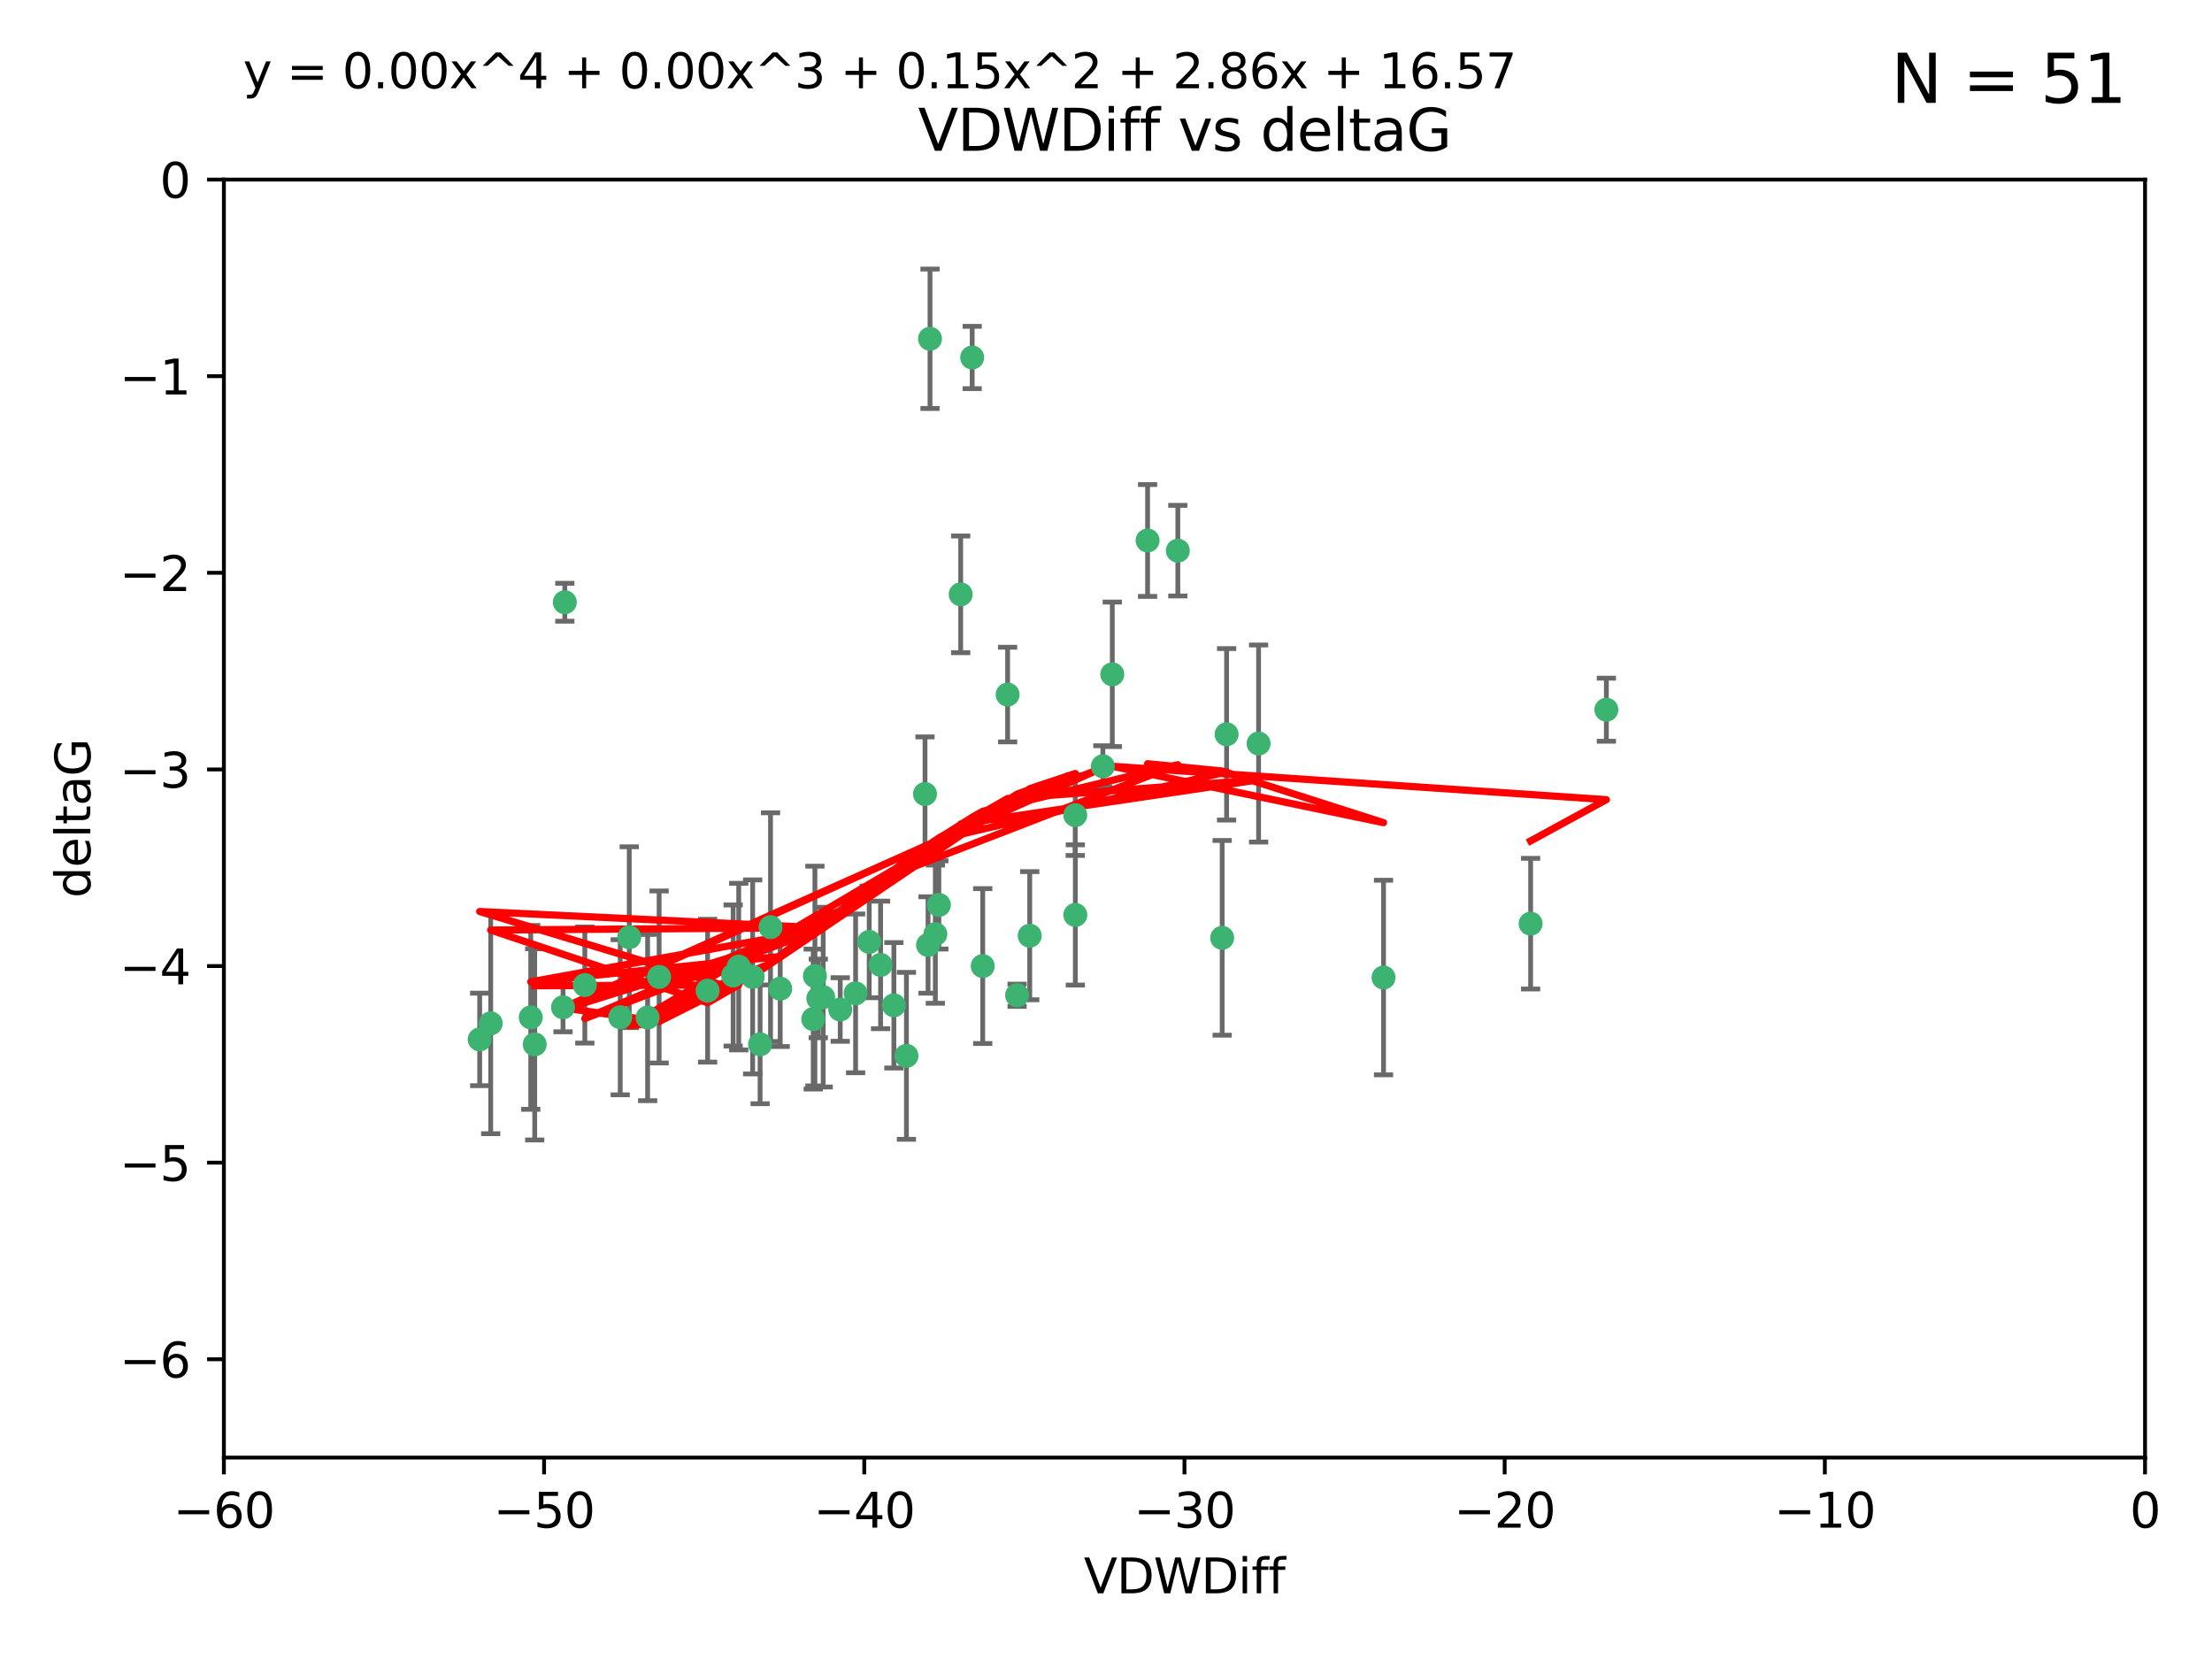 <?xml version="1.0" encoding="utf-8" standalone="no"?>
<!DOCTYPE svg PUBLIC "-//W3C//DTD SVG 1.1//EN"
  "http://www.w3.org/Graphics/SVG/1.1/DTD/svg11.dtd">
<svg xmlns:xlink="http://www.w3.org/1999/xlink" width="460.8pt" height="345.6pt" viewBox="0 0 460.8 345.6" xmlns="http://www.w3.org/2000/svg" version="1.1">
 <defs>
  <style type="text/css">*{stroke-linejoin: round; stroke-linecap: butt}</style>
 </defs>
 <g id="figure_1">
  <g id="patch_1">
   <path d="M 0 345.6 
L 460.8 345.6 
L 460.8 0 
L 0 0 
z
" style="fill: #ffffff"/>
  </g>
  <g id="axes_1">
   <g id="patch_2">
    <path d="M 46.64 303.64 
L 446.85 303.64 
L 446.85 37.411 
L 46.64 37.411 
z
" style="fill: #ffffff"/>
   </g>
   <g id="PathCollection_1">
    <defs>
     <path id="m7f0c2e2edb" d="M 0 1.118 
C 0.297 1.118 0.581 1 0.791 0.791 
C 1 0.581 1.118 0.297 1.118 0 
C 1.118 -0.297 1 -0.581 0.791 -0.791 
C 0.581 -1 0.297 -1.118 0 -1.118 
C -0.297 -1.118 -0.581 -1 -0.791 -0.791 
C -1 -0.581 -1.118 -0.297 -1.118 0 
C -1.118 0.297 -1 0.581 -0.791 0.791 
C -0.581 1 -0.297 1.118 0 1.118 
z
" style="stroke: #3cb371"/>
    </defs>
    <g clip-path="url(#pa381423df4)">
     <use xlink:href="#m7f0c2e2edb" x="111.391" y="217.561" style="fill: #3cb371; stroke: #3cb371"/>
     <use xlink:href="#m7f0c2e2edb" x="153.89" y="201.359" style="fill: #3cb371; stroke: #3cb371"/>
     <use xlink:href="#m7f0c2e2edb" x="147.41" y="206.379" style="fill: #3cb371; stroke: #3cb371"/>
     <use xlink:href="#m7f0c2e2edb" x="102.222" y="213.191" style="fill: #3cb371; stroke: #3cb371"/>
     <use xlink:href="#m7f0c2e2edb" x="170.466" y="207.996" style="fill: #3cb371; stroke: #3cb371"/>
     <use xlink:href="#m7f0c2e2edb" x="99.927" y="216.529" style="fill: #3cb371; stroke: #3cb371"/>
     <use xlink:href="#m7f0c2e2edb" x="152.724" y="203.217" style="fill: #3cb371; stroke: #3cb371"/>
     <use xlink:href="#m7f0c2e2edb" x="129.205" y="211.913" style="fill: #3cb371; stroke: #3cb371"/>
     <use xlink:href="#m7f0c2e2edb" x="160.515" y="193.146" style="fill: #3cb371; stroke: #3cb371"/>
     <use xlink:href="#m7f0c2e2edb" x="181.071" y="196.215" style="fill: #3cb371; stroke: #3cb371"/>
     <use xlink:href="#m7f0c2e2edb" x="169.761" y="203.334" style="fill: #3cb371; stroke: #3cb371"/>
     <use xlink:href="#m7f0c2e2edb" x="110.566" y="211.942" style="fill: #3cb371; stroke: #3cb371"/>
     <use xlink:href="#m7f0c2e2edb" x="162.533" y="205.958" style="fill: #3cb371; stroke: #3cb371"/>
     <use xlink:href="#m7f0c2e2edb" x="171.486" y="207.728" style="fill: #3cb371; stroke: #3cb371"/>
     <use xlink:href="#m7f0c2e2edb" x="186.209" y="209.42" style="fill: #3cb371; stroke: #3cb371"/>
     <use xlink:href="#m7f0c2e2edb" x="131.089" y="195.241" style="fill: #3cb371; stroke: #3cb371"/>
     <use xlink:href="#m7f0c2e2edb" x="134.911" y="211.974" style="fill: #3cb371; stroke: #3cb371"/>
     <use xlink:href="#m7f0c2e2edb" x="156.79" y="203.512" style="fill: #3cb371; stroke: #3cb371"/>
     <use xlink:href="#m7f0c2e2edb" x="175.035" y="210.297" style="fill: #3cb371; stroke: #3cb371"/>
     <use xlink:href="#m7f0c2e2edb" x="121.832" y="205.206" style="fill: #3cb371; stroke: #3cb371"/>
     <use xlink:href="#m7f0c2e2edb" x="169.413" y="212.292" style="fill: #3cb371; stroke: #3cb371"/>
     <use xlink:href="#m7f0c2e2edb" x="117.663" y="125.461" style="fill: #3cb371; stroke: #3cb371"/>
     <use xlink:href="#m7f0c2e2edb" x="193.74" y="70.573" style="fill: #3cb371; stroke: #3cb371"/>
     <use xlink:href="#m7f0c2e2edb" x="117.288" y="209.842" style="fill: #3cb371; stroke: #3cb371"/>
     <use xlink:href="#m7f0c2e2edb" x="137.308" y="203.521" style="fill: #3cb371; stroke: #3cb371"/>
     <use xlink:href="#m7f0c2e2edb" x="158.341" y="217.55" style="fill: #3cb371; stroke: #3cb371"/>
     <use xlink:href="#m7f0c2e2edb" x="214.511" y="194.921" style="fill: #3cb371; stroke: #3cb371"/>
     <use xlink:href="#m7f0c2e2edb" x="223.993" y="169.802" style="fill: #3cb371; stroke: #3cb371"/>
     <use xlink:href="#m7f0c2e2edb" x="211.88" y="207.328" style="fill: #3cb371; stroke: #3cb371"/>
     <use xlink:href="#m7f0c2e2edb" x="178.237" y="206.937" style="fill: #3cb371; stroke: #3cb371"/>
     <use xlink:href="#m7f0c2e2edb" x="188.828" y="219.949" style="fill: #3cb371; stroke: #3cb371"/>
     <use xlink:href="#m7f0c2e2edb" x="224.011" y="190.598" style="fill: #3cb371; stroke: #3cb371"/>
     <use xlink:href="#m7f0c2e2edb" x="193.329" y="196.859" style="fill: #3cb371; stroke: #3cb371"/>
     <use xlink:href="#m7f0c2e2edb" x="202.523" y="74.469" style="fill: #3cb371; stroke: #3cb371"/>
     <use xlink:href="#m7f0c2e2edb" x="204.72" y="201.251" style="fill: #3cb371; stroke: #3cb371"/>
     <use xlink:href="#m7f0c2e2edb" x="245.364" y="114.711" style="fill: #3cb371; stroke: #3cb371"/>
     <use xlink:href="#m7f0c2e2edb" x="183.443" y="201.011" style="fill: #3cb371; stroke: #3cb371"/>
     <use xlink:href="#m7f0c2e2edb" x="195.583" y="188.515" style="fill: #3cb371; stroke: #3cb371"/>
     <use xlink:href="#m7f0c2e2edb" x="209.904" y="144.69" style="fill: #3cb371; stroke: #3cb371"/>
     <use xlink:href="#m7f0c2e2edb" x="262.187" y="154.893" style="fill: #3cb371; stroke: #3cb371"/>
     <use xlink:href="#m7f0c2e2edb" x="200.128" y="123.813" style="fill: #3cb371; stroke: #3cb371"/>
     <use xlink:href="#m7f0c2e2edb" x="229.746" y="159.625" style="fill: #3cb371; stroke: #3cb371"/>
     <use xlink:href="#m7f0c2e2edb" x="192.695" y="165.409" style="fill: #3cb371; stroke: #3cb371"/>
     <use xlink:href="#m7f0c2e2edb" x="194.849" y="194.602" style="fill: #3cb371; stroke: #3cb371"/>
     <use xlink:href="#m7f0c2e2edb" x="255.522" y="152.969" style="fill: #3cb371; stroke: #3cb371"/>
     <use xlink:href="#m7f0c2e2edb" x="239.062" y="112.591" style="fill: #3cb371; stroke: #3cb371"/>
     <use xlink:href="#m7f0c2e2edb" x="254.602" y="195.366" style="fill: #3cb371; stroke: #3cb371"/>
     <use xlink:href="#m7f0c2e2edb" x="288.215" y="203.638" style="fill: #3cb371; stroke: #3cb371"/>
     <use xlink:href="#m7f0c2e2edb" x="231.711" y="140.472" style="fill: #3cb371; stroke: #3cb371"/>
     <use xlink:href="#m7f0c2e2edb" x="334.635" y="147.846" style="fill: #3cb371; stroke: #3cb371"/>
     <use xlink:href="#m7f0c2e2edb" x="318.857" y="192.417" style="fill: #3cb371; stroke: #3cb371"/>
    </g>
   </g>
   <g id="matplotlib.axis_1">
    <g id="xtick_1">
     <g id="line2d_1">
      <defs>
       <path id="mb70ebd1011" d="M 0 0 
L 0 3.5 
" style="stroke: #000000; stroke-width: 0.8"/>
      </defs>
      <g>
       <use xlink:href="#mb70ebd1011" x="46.64" y="303.64" style="stroke: #000000; stroke-width: 0.8"/>
      </g>
     </g>
     <g id="text_1">
      <!-- −60 -->
      <g transform="translate(36.088 318.238)scale(0.1 -0.1)">
       <defs>
        <path id="DejaVuSans-2212" d="M 678 2272 
L 4684 2272 
L 4684 1741 
L 678 1741 
L 678 2272 
z
" transform="scale(0.016)"/>
        <path id="DejaVuSans-36" d="M 2113 2584 
Q 1688 2584 1439 2293 
Q 1191 2003 1191 1497 
Q 1191 994 1439 701 
Q 1688 409 2113 409 
Q 2538 409 2786 701 
Q 3034 994 3034 1497 
Q 3034 2003 2786 2293 
Q 2538 2584 2113 2584 
z
M 3366 4563 
L 3366 3988 
Q 3128 4100 2886 4159 
Q 2644 4219 2406 4219 
Q 1781 4219 1451 3797 
Q 1122 3375 1075 2522 
Q 1259 2794 1537 2939 
Q 1816 3084 2150 3084 
Q 2853 3084 3261 2657 
Q 3669 2231 3669 1497 
Q 3669 778 3244 343 
Q 2819 -91 2113 -91 
Q 1303 -91 875 529 
Q 447 1150 447 2328 
Q 447 3434 972 4092 
Q 1497 4750 2381 4750 
Q 2619 4750 2861 4703 
Q 3103 4656 3366 4563 
z
" transform="scale(0.016)"/>
        <path id="DejaVuSans-30" d="M 2034 4250 
Q 1547 4250 1301 3770 
Q 1056 3291 1056 2328 
Q 1056 1369 1301 889 
Q 1547 409 2034 409 
Q 2525 409 2770 889 
Q 3016 1369 3016 2328 
Q 3016 3291 2770 3770 
Q 2525 4250 2034 4250 
z
M 2034 4750 
Q 2819 4750 3233 4129 
Q 3647 3509 3647 2328 
Q 3647 1150 3233 529 
Q 2819 -91 2034 -91 
Q 1250 -91 836 529 
Q 422 1150 422 2328 
Q 422 3509 836 4129 
Q 1250 4750 2034 4750 
z
" transform="scale(0.016)"/>
       </defs>
       <use xlink:href="#DejaVuSans-2212"/>
       <use xlink:href="#DejaVuSans-36" x="83.789"/>
       <use xlink:href="#DejaVuSans-30" x="147.412"/>
      </g>
     </g>
    </g>
    <g id="xtick_2">
     <g id="line2d_2">
      <g>
       <use xlink:href="#mb70ebd1011" x="113.342" y="303.64" style="stroke: #000000; stroke-width: 0.8"/>
      </g>
     </g>
     <g id="text_2">
      <!-- −50 -->
      <g transform="translate(102.789 318.238)scale(0.1 -0.1)">
       <defs>
        <path id="DejaVuSans-35" d="M 691 4666 
L 3169 4666 
L 3169 4134 
L 1269 4134 
L 1269 2991 
Q 1406 3038 1543 3061 
Q 1681 3084 1819 3084 
Q 2600 3084 3056 2656 
Q 3513 2228 3513 1497 
Q 3513 744 3044 326 
Q 2575 -91 1722 -91 
Q 1428 -91 1123 -41 
Q 819 9 494 109 
L 494 744 
Q 775 591 1075 516 
Q 1375 441 1709 441 
Q 2250 441 2565 725 
Q 2881 1009 2881 1497 
Q 2881 1984 2565 2268 
Q 2250 2553 1709 2553 
Q 1456 2553 1204 2497 
Q 953 2441 691 2322 
L 691 4666 
z
" transform="scale(0.016)"/>
       </defs>
       <use xlink:href="#DejaVuSans-2212"/>
       <use xlink:href="#DejaVuSans-35" x="83.789"/>
       <use xlink:href="#DejaVuSans-30" x="147.412"/>
      </g>
     </g>
    </g>
    <g id="xtick_3">
     <g id="line2d_3">
      <g>
       <use xlink:href="#mb70ebd1011" x="180.043" y="303.64" style="stroke: #000000; stroke-width: 0.8"/>
      </g>
     </g>
     <g id="text_3">
      <!-- −40 -->
      <g transform="translate(169.491 318.238)scale(0.1 -0.1)">
       <defs>
        <path id="DejaVuSans-34" d="M 2419 4116 
L 825 1625 
L 2419 1625 
L 2419 4116 
z
M 2253 4666 
L 3047 4666 
L 3047 1625 
L 3713 1625 
L 3713 1100 
L 3047 1100 
L 3047 0 
L 2419 0 
L 2419 1100 
L 313 1100 
L 313 1709 
L 2253 4666 
z
" transform="scale(0.016)"/>
       </defs>
       <use xlink:href="#DejaVuSans-2212"/>
       <use xlink:href="#DejaVuSans-34" x="83.789"/>
       <use xlink:href="#DejaVuSans-30" x="147.412"/>
      </g>
     </g>
    </g>
    <g id="xtick_4">
     <g id="line2d_4">
      <g>
       <use xlink:href="#mb70ebd1011" x="246.745" y="303.64" style="stroke: #000000; stroke-width: 0.8"/>
      </g>
     </g>
     <g id="text_4">
      <!-- −30 -->
      <g transform="translate(236.193 318.238)scale(0.1 -0.1)">
       <defs>
        <path id="DejaVuSans-33" d="M 2597 2516 
Q 3050 2419 3304 2112 
Q 3559 1806 3559 1356 
Q 3559 666 3084 287 
Q 2609 -91 1734 -91 
Q 1441 -91 1130 -33 
Q 819 25 488 141 
L 488 750 
Q 750 597 1062 519 
Q 1375 441 1716 441 
Q 2309 441 2620 675 
Q 2931 909 2931 1356 
Q 2931 1769 2642 2001 
Q 2353 2234 1838 2234 
L 1294 2234 
L 1294 2753 
L 1863 2753 
Q 2328 2753 2575 2939 
Q 2822 3125 2822 3475 
Q 2822 3834 2567 4026 
Q 2313 4219 1838 4219 
Q 1578 4219 1281 4162 
Q 984 4106 628 3988 
L 628 4550 
Q 988 4650 1302 4700 
Q 1616 4750 1894 4750 
Q 2613 4750 3031 4423 
Q 3450 4097 3450 3541 
Q 3450 3153 3228 2886 
Q 3006 2619 2597 2516 
z
" transform="scale(0.016)"/>
       </defs>
       <use xlink:href="#DejaVuSans-2212"/>
       <use xlink:href="#DejaVuSans-33" x="83.789"/>
       <use xlink:href="#DejaVuSans-30" x="147.412"/>
      </g>
     </g>
    </g>
    <g id="xtick_5">
     <g id="line2d_5">
      <g>
       <use xlink:href="#mb70ebd1011" x="313.447" y="303.64" style="stroke: #000000; stroke-width: 0.8"/>
      </g>
     </g>
     <g id="text_5">
      <!-- −20 -->
      <g transform="translate(302.894 318.238)scale(0.1 -0.1)">
       <defs>
        <path id="DejaVuSans-32" d="M 1228 531 
L 3431 531 
L 3431 0 
L 469 0 
L 469 531 
Q 828 903 1448 1529 
Q 2069 2156 2228 2338 
Q 2531 2678 2651 2914 
Q 2772 3150 2772 3378 
Q 2772 3750 2511 3984 
Q 2250 4219 1831 4219 
Q 1534 4219 1204 4116 
Q 875 4013 500 3803 
L 500 4441 
Q 881 4594 1212 4672 
Q 1544 4750 1819 4750 
Q 2544 4750 2975 4387 
Q 3406 4025 3406 3419 
Q 3406 3131 3298 2873 
Q 3191 2616 2906 2266 
Q 2828 2175 2409 1742 
Q 1991 1309 1228 531 
z
" transform="scale(0.016)"/>
       </defs>
       <use xlink:href="#DejaVuSans-2212"/>
       <use xlink:href="#DejaVuSans-32" x="83.789"/>
       <use xlink:href="#DejaVuSans-30" x="147.412"/>
      </g>
     </g>
    </g>
    <g id="xtick_6">
     <g id="line2d_6">
      <g>
       <use xlink:href="#mb70ebd1011" x="380.148" y="303.64" style="stroke: #000000; stroke-width: 0.8"/>
      </g>
     </g>
     <g id="text_6">
      <!-- −10 -->
      <g transform="translate(369.596 318.238)scale(0.1 -0.1)">
       <defs>
        <path id="DejaVuSans-31" d="M 794 531 
L 1825 531 
L 1825 4091 
L 703 3866 
L 703 4441 
L 1819 4666 
L 2450 4666 
L 2450 531 
L 3481 531 
L 3481 0 
L 794 0 
L 794 531 
z
" transform="scale(0.016)"/>
       </defs>
       <use xlink:href="#DejaVuSans-2212"/>
       <use xlink:href="#DejaVuSans-31" x="83.789"/>
       <use xlink:href="#DejaVuSans-30" x="147.412"/>
      </g>
     </g>
    </g>
    <g id="xtick_7">
     <g id="line2d_7">
      <g>
       <use xlink:href="#mb70ebd1011" x="446.85" y="303.64" style="stroke: #000000; stroke-width: 0.8"/>
      </g>
     </g>
     <g id="text_7">
      <!-- 0 -->
      <g transform="translate(443.669 318.238)scale(0.1 -0.1)">
       <use xlink:href="#DejaVuSans-30"/>
      </g>
     </g>
    </g>
    <g id="text_8">
     <!-- VDWDiff -->
     <g transform="translate(225.772 331.917)scale(0.1 -0.1)">
      <defs>
       <path id="DejaVuSans-56" d="M 1831 0 
L 50 4666 
L 709 4666 
L 2188 738 
L 3669 4666 
L 4325 4666 
L 2547 0 
L 1831 0 
z
" transform="scale(0.016)"/>
       <path id="DejaVuSans-44" d="M 1259 4147 
L 1259 519 
L 2022 519 
Q 2988 519 3436 956 
Q 3884 1394 3884 2338 
Q 3884 3275 3436 3711 
Q 2988 4147 2022 4147 
L 1259 4147 
z
M 628 4666 
L 1925 4666 
Q 3281 4666 3915 4102 
Q 4550 3538 4550 2338 
Q 4550 1131 3912 565 
Q 3275 0 1925 0 
L 628 0 
L 628 4666 
z
" transform="scale(0.016)"/>
       <path id="DejaVuSans-57" d="M 213 4666 
L 850 4666 
L 1831 722 
L 2809 4666 
L 3519 4666 
L 4500 722 
L 5478 4666 
L 6119 4666 
L 4947 0 
L 4153 0 
L 3169 4050 
L 2175 0 
L 1381 0 
L 213 4666 
z
" transform="scale(0.016)"/>
       <path id="DejaVuSans-69" d="M 603 3500 
L 1178 3500 
L 1178 0 
L 603 0 
L 603 3500 
z
M 603 4863 
L 1178 4863 
L 1178 4134 
L 603 4134 
L 603 4863 
z
" transform="scale(0.016)"/>
       <path id="DejaVuSans-66" d="M 2375 4863 
L 2375 4384 
L 1825 4384 
Q 1516 4384 1395 4259 
Q 1275 4134 1275 3809 
L 1275 3500 
L 2222 3500 
L 2222 3053 
L 1275 3053 
L 1275 0 
L 697 0 
L 697 3053 
L 147 3053 
L 147 3500 
L 697 3500 
L 697 3744 
Q 697 4328 969 4595 
Q 1241 4863 1831 4863 
L 2375 4863 
z
" transform="scale(0.016)"/>
      </defs>
      <use xlink:href="#DejaVuSans-56"/>
      <use xlink:href="#DejaVuSans-44" x="68.408"/>
      <use xlink:href="#DejaVuSans-57" x="145.41"/>
      <use xlink:href="#DejaVuSans-44" x="244.287"/>
      <use xlink:href="#DejaVuSans-69" x="321.289"/>
      <use xlink:href="#DejaVuSans-66" x="349.072"/>
      <use xlink:href="#DejaVuSans-66" x="384.277"/>
     </g>
    </g>
   </g>
   <g id="matplotlib.axis_2">
    <g id="ytick_1">
     <g id="line2d_8">
      <defs>
       <path id="mf487dbb494" d="M 0 0 
L -3.5 0 
" style="stroke: #000000; stroke-width: 0.8"/>
      </defs>
      <g>
       <use xlink:href="#mf487dbb494" x="46.64" y="283.161" style="stroke: #000000; stroke-width: 0.8"/>
      </g>
     </g>
     <g id="text_9">
      <!-- −6 -->
      <g transform="translate(24.898 286.96)scale(0.1 -0.1)">
       <use xlink:href="#DejaVuSans-2212"/>
       <use xlink:href="#DejaVuSans-36" x="83.789"/>
      </g>
     </g>
    </g>
    <g id="ytick_2">
     <g id="line2d_9">
      <g>
       <use xlink:href="#mf487dbb494" x="46.64" y="242.203" style="stroke: #000000; stroke-width: 0.8"/>
      </g>
     </g>
     <g id="text_10">
      <!-- −5 -->
      <g transform="translate(24.898 246.002)scale(0.1 -0.1)">
       <use xlink:href="#DejaVuSans-2212"/>
       <use xlink:href="#DejaVuSans-35" x="83.789"/>
      </g>
     </g>
    </g>
    <g id="ytick_3">
     <g id="line2d_10">
      <g>
       <use xlink:href="#mf487dbb494" x="46.64" y="201.244" style="stroke: #000000; stroke-width: 0.8"/>
      </g>
     </g>
     <g id="text_11">
      <!-- −4 -->
      <g transform="translate(24.898 205.044)scale(0.1 -0.1)">
       <use xlink:href="#DejaVuSans-2212"/>
       <use xlink:href="#DejaVuSans-34" x="83.789"/>
      </g>
     </g>
    </g>
    <g id="ytick_4">
     <g id="line2d_11">
      <g>
       <use xlink:href="#mf487dbb494" x="46.64" y="160.286" style="stroke: #000000; stroke-width: 0.8"/>
      </g>
     </g>
     <g id="text_12">
      <!-- −3 -->
      <g transform="translate(24.898 164.085)scale(0.1 -0.1)">
       <use xlink:href="#DejaVuSans-2212"/>
       <use xlink:href="#DejaVuSans-33" x="83.789"/>
      </g>
     </g>
    </g>
    <g id="ytick_5">
     <g id="line2d_12">
      <g>
       <use xlink:href="#mf487dbb494" x="46.64" y="119.328" style="stroke: #000000; stroke-width: 0.8"/>
      </g>
     </g>
     <g id="text_13">
      <!-- −2 -->
      <g transform="translate(24.898 123.127)scale(0.1 -0.1)">
       <use xlink:href="#DejaVuSans-2212"/>
       <use xlink:href="#DejaVuSans-32" x="83.789"/>
      </g>
     </g>
    </g>
    <g id="ytick_6">
     <g id="line2d_13">
      <g>
       <use xlink:href="#mf487dbb494" x="46.64" y="78.369" style="stroke: #000000; stroke-width: 0.8"/>
      </g>
     </g>
     <g id="text_14">
      <!-- −1 -->
      <g transform="translate(24.898 82.169)scale(0.1 -0.1)">
       <use xlink:href="#DejaVuSans-2212"/>
       <use xlink:href="#DejaVuSans-31" x="83.789"/>
      </g>
     </g>
    </g>
    <g id="ytick_7">
     <g id="line2d_14">
      <g>
       <use xlink:href="#mf487dbb494" x="46.64" y="37.411" style="stroke: #000000; stroke-width: 0.8"/>
      </g>
     </g>
     <g id="text_15">
      <!-- 0 -->
      <g transform="translate(33.278 41.21)scale(0.1 -0.1)">
       <use xlink:href="#DejaVuSans-30"/>
      </g>
     </g>
    </g>
    <g id="text_16">
     <!-- deltaG -->
     <g transform="translate(18.818 187.064)rotate(-90)scale(0.1 -0.1)">
      <defs>
       <path id="DejaVuSans-64" d="M 2906 2969 
L 2906 4863 
L 3481 4863 
L 3481 0 
L 2906 0 
L 2906 525 
Q 2725 213 2448 61 
Q 2172 -91 1784 -91 
Q 1150 -91 751 415 
Q 353 922 353 1747 
Q 353 2572 751 3078 
Q 1150 3584 1784 3584 
Q 2172 3584 2448 3432 
Q 2725 3281 2906 2969 
z
M 947 1747 
Q 947 1113 1208 752 
Q 1469 391 1925 391 
Q 2381 391 2643 752 
Q 2906 1113 2906 1747 
Q 2906 2381 2643 2742 
Q 2381 3103 1925 3103 
Q 1469 3103 1208 2742 
Q 947 2381 947 1747 
z
" transform="scale(0.016)"/>
       <path id="DejaVuSans-65" d="M 3597 1894 
L 3597 1613 
L 953 1613 
Q 991 1019 1311 708 
Q 1631 397 2203 397 
Q 2534 397 2845 478 
Q 3156 559 3463 722 
L 3463 178 
Q 3153 47 2828 -22 
Q 2503 -91 2169 -91 
Q 1331 -91 842 396 
Q 353 884 353 1716 
Q 353 2575 817 3079 
Q 1281 3584 2069 3584 
Q 2775 3584 3186 3129 
Q 3597 2675 3597 1894 
z
M 3022 2063 
Q 3016 2534 2758 2815 
Q 2500 3097 2075 3097 
Q 1594 3097 1305 2825 
Q 1016 2553 972 2059 
L 3022 2063 
z
" transform="scale(0.016)"/>
       <path id="DejaVuSans-6c" d="M 603 4863 
L 1178 4863 
L 1178 0 
L 603 0 
L 603 4863 
z
" transform="scale(0.016)"/>
       <path id="DejaVuSans-74" d="M 1172 4494 
L 1172 3500 
L 2356 3500 
L 2356 3053 
L 1172 3053 
L 1172 1153 
Q 1172 725 1289 603 
Q 1406 481 1766 481 
L 2356 481 
L 2356 0 
L 1766 0 
Q 1100 0 847 248 
Q 594 497 594 1153 
L 594 3053 
L 172 3053 
L 172 3500 
L 594 3500 
L 594 4494 
L 1172 4494 
z
" transform="scale(0.016)"/>
       <path id="DejaVuSans-61" d="M 2194 1759 
Q 1497 1759 1228 1600 
Q 959 1441 959 1056 
Q 959 750 1161 570 
Q 1363 391 1709 391 
Q 2188 391 2477 730 
Q 2766 1069 2766 1631 
L 2766 1759 
L 2194 1759 
z
M 3341 1997 
L 3341 0 
L 2766 0 
L 2766 531 
Q 2569 213 2275 61 
Q 1981 -91 1556 -91 
Q 1019 -91 701 211 
Q 384 513 384 1019 
Q 384 1609 779 1909 
Q 1175 2209 1959 2209 
L 2766 2209 
L 2766 2266 
Q 2766 2663 2505 2880 
Q 2244 3097 1772 3097 
Q 1472 3097 1187 3025 
Q 903 2953 641 2809 
L 641 3341 
Q 956 3463 1253 3523 
Q 1550 3584 1831 3584 
Q 2591 3584 2966 3190 
Q 3341 2797 3341 1997 
z
" transform="scale(0.016)"/>
       <path id="DejaVuSans-47" d="M 3809 666 
L 3809 1919 
L 2778 1919 
L 2778 2438 
L 4434 2438 
L 4434 434 
Q 4069 175 3628 42 
Q 3188 -91 2688 -91 
Q 1594 -91 976 548 
Q 359 1188 359 2328 
Q 359 3472 976 4111 
Q 1594 4750 2688 4750 
Q 3144 4750 3555 4637 
Q 3966 4525 4313 4306 
L 4313 3634 
Q 3963 3931 3569 4081 
Q 3175 4231 2741 4231 
Q 1884 4231 1454 3753 
Q 1025 3275 1025 2328 
Q 1025 1384 1454 906 
Q 1884 428 2741 428 
Q 3075 428 3337 486 
Q 3600 544 3809 666 
z
" transform="scale(0.016)"/>
      </defs>
      <use xlink:href="#DejaVuSans-64"/>
      <use xlink:href="#DejaVuSans-65" x="63.477"/>
      <use xlink:href="#DejaVuSans-6c" x="125"/>
      <use xlink:href="#DejaVuSans-74" x="152.783"/>
      <use xlink:href="#DejaVuSans-61" x="191.992"/>
      <use xlink:href="#DejaVuSans-47" x="253.271"/>
     </g>
    </g>
   </g>
   <g id="LineCollection_1">
    <path d="M 111.391 237.476 
L 111.391 197.647 
" clip-path="url(#pa381423df4)" style="fill: none; stroke: #696969"/>
    <path d="M 153.89 218.714 
L 153.89 184.003 
" clip-path="url(#pa381423df4)" style="fill: none; stroke: #696969"/>
    <path d="M 147.41 221.256 
L 147.41 191.503 
" clip-path="url(#pa381423df4)" style="fill: none; stroke: #696969"/>
    <path d="M 102.222 236.173 
L 102.222 190.209 
" clip-path="url(#pa381423df4)" style="fill: none; stroke: #696969"/>
    <path d="M 170.466 216.191 
L 170.466 199.802 
" clip-path="url(#pa381423df4)" style="fill: none; stroke: #696969"/>
    <path d="M 99.927 226.163 
L 99.927 206.895 
" clip-path="url(#pa381423df4)" style="fill: none; stroke: #696969"/>
    <path d="M 152.724 217.913 
L 152.724 188.522 
" clip-path="url(#pa381423df4)" style="fill: none; stroke: #696969"/>
    <path d="M 129.205 228.072 
L 129.205 195.754 
" clip-path="url(#pa381423df4)" style="fill: none; stroke: #696969"/>
    <path d="M 160.515 216.97 
L 160.515 169.323 
" clip-path="url(#pa381423df4)" style="fill: none; stroke: #696969"/>
    <path d="M 181.071 207.848 
L 181.071 184.582 
" clip-path="url(#pa381423df4)" style="fill: none; stroke: #696969"/>
    <path d="M 169.761 226.224 
L 169.761 180.444 
" clip-path="url(#pa381423df4)" style="fill: none; stroke: #696969"/>
    <path d="M 110.566 231.089 
L 110.566 192.796 
" clip-path="url(#pa381423df4)" style="fill: none; stroke: #696969"/>
    <path d="M 162.533 218.01 
L 162.533 193.905 
" clip-path="url(#pa381423df4)" style="fill: none; stroke: #696969"/>
    <path d="M 171.486 226.443 
L 171.486 189.014 
" clip-path="url(#pa381423df4)" style="fill: none; stroke: #696969"/>
    <path d="M 186.209 222.488 
L 186.209 196.353 
" clip-path="url(#pa381423df4)" style="fill: none; stroke: #696969"/>
    <path d="M 131.089 214.079 
L 131.089 176.403 
" clip-path="url(#pa381423df4)" style="fill: none; stroke: #696969"/>
    <path d="M 134.911 229.291 
L 134.911 194.658 
" clip-path="url(#pa381423df4)" style="fill: none; stroke: #696969"/>
    <path d="M 156.79 223.723 
L 156.79 183.3 
" clip-path="url(#pa381423df4)" style="fill: none; stroke: #696969"/>
    <path d="M 175.035 216.92 
L 175.035 203.674 
" clip-path="url(#pa381423df4)" style="fill: none; stroke: #696969"/>
    <path d="M 121.832 217.294 
L 121.832 193.117 
" clip-path="url(#pa381423df4)" style="fill: none; stroke: #696969"/>
    <path d="M 169.413 226.871 
L 169.413 197.713 
" clip-path="url(#pa381423df4)" style="fill: none; stroke: #696969"/>
    <path d="M 117.663 129.41 
L 117.663 121.511 
" clip-path="url(#pa381423df4)" style="fill: none; stroke: #696969"/>
    <path d="M 193.74 85.093 
L 193.74 56.052 
" clip-path="url(#pa381423df4)" style="fill: none; stroke: #696969"/>
    <path d="M 117.288 214.942 
L 117.288 204.742 
" clip-path="url(#pa381423df4)" style="fill: none; stroke: #696969"/>
    <path d="M 137.308 221.437 
L 137.308 185.605 
" clip-path="url(#pa381423df4)" style="fill: none; stroke: #696969"/>
    <path d="M 158.341 229.923 
L 158.341 205.176 
" clip-path="url(#pa381423df4)" style="fill: none; stroke: #696969"/>
    <path d="M 214.511 208.271 
L 214.511 181.571 
" clip-path="url(#pa381423df4)" style="fill: none; stroke: #696969"/>
    <path d="M 223.993 178.203 
L 223.993 161.401 
" clip-path="url(#pa381423df4)" style="fill: none; stroke: #696969"/>
    <path d="M 211.88 209.648 
L 211.88 205.009 
" clip-path="url(#pa381423df4)" style="fill: none; stroke: #696969"/>
    <path d="M 178.237 223.472 
L 178.237 190.402 
" clip-path="url(#pa381423df4)" style="fill: none; stroke: #696969"/>
    <path d="M 188.828 237.34 
L 188.828 202.559 
" clip-path="url(#pa381423df4)" style="fill: none; stroke: #696969"/>
    <path d="M 224.011 205.205 
L 224.011 175.991 
" clip-path="url(#pa381423df4)" style="fill: none; stroke: #696969"/>
    <path d="M 193.329 206.903 
L 193.329 186.814 
" clip-path="url(#pa381423df4)" style="fill: none; stroke: #696969"/>
    <path d="M 202.523 80.958 
L 202.523 67.981 
" clip-path="url(#pa381423df4)" style="fill: none; stroke: #696969"/>
    <path d="M 204.72 217.382 
L 204.72 185.119 
" clip-path="url(#pa381423df4)" style="fill: none; stroke: #696969"/>
    <path d="M 245.364 124.149 
L 245.364 105.273 
" clip-path="url(#pa381423df4)" style="fill: none; stroke: #696969"/>
    <path d="M 183.443 214.297 
L 183.443 187.724 
" clip-path="url(#pa381423df4)" style="fill: none; stroke: #696969"/>
    <path d="M 195.583 197.701 
L 195.583 179.329 
" clip-path="url(#pa381423df4)" style="fill: none; stroke: #696969"/>
    <path d="M 209.904 154.549 
L 209.904 134.832 
" clip-path="url(#pa381423df4)" style="fill: none; stroke: #696969"/>
    <path d="M 262.187 175.42 
L 262.187 134.366 
" clip-path="url(#pa381423df4)" style="fill: none; stroke: #696969"/>
    <path d="M 200.128 135.965 
L 200.128 111.66 
" clip-path="url(#pa381423df4)" style="fill: none; stroke: #696969"/>
    <path d="M 229.746 163.897 
L 229.746 155.353 
" clip-path="url(#pa381423df4)" style="fill: none; stroke: #696969"/>
    <path d="M 192.695 177.304 
L 192.695 153.514 
" clip-path="url(#pa381423df4)" style="fill: none; stroke: #696969"/>
    <path d="M 194.849 208.999 
L 194.849 180.205 
" clip-path="url(#pa381423df4)" style="fill: none; stroke: #696969"/>
    <path d="M 255.522 170.828 
L 255.522 135.11 
" clip-path="url(#pa381423df4)" style="fill: none; stroke: #696969"/>
    <path d="M 239.062 124.243 
L 239.062 100.938 
" clip-path="url(#pa381423df4)" style="fill: none; stroke: #696969"/>
    <path d="M 254.602 215.649 
L 254.602 175.082 
" clip-path="url(#pa381423df4)" style="fill: none; stroke: #696969"/>
    <path d="M 288.215 223.907 
L 288.215 183.368 
" clip-path="url(#pa381423df4)" style="fill: none; stroke: #696969"/>
    <path d="M 231.711 155.522 
L 231.711 125.422 
" clip-path="url(#pa381423df4)" style="fill: none; stroke: #696969"/>
    <path d="M 334.635 154.416 
L 334.635 141.276 
" clip-path="url(#pa381423df4)" style="fill: none; stroke: #696969"/>
    <path d="M 318.857 206.028 
L 318.857 178.805 
" clip-path="url(#pa381423df4)" style="fill: none; stroke: #696969"/>
   </g>
   <g id="line2d_15">
    <defs>
     <path id="m6f456c457d" d="M 2 0 
L -2 -0 
" style="stroke: #696969"/>
    </defs>
    <g clip-path="url(#pa381423df4)">
     <use xlink:href="#m6f456c457d" x="111.391" y="237.476" style="fill: #696969; stroke: #696969"/>
     <use xlink:href="#m6f456c457d" x="153.89" y="218.714" style="fill: #696969; stroke: #696969"/>
     <use xlink:href="#m6f456c457d" x="147.41" y="221.256" style="fill: #696969; stroke: #696969"/>
     <use xlink:href="#m6f456c457d" x="102.222" y="236.173" style="fill: #696969; stroke: #696969"/>
     <use xlink:href="#m6f456c457d" x="170.466" y="216.191" style="fill: #696969; stroke: #696969"/>
     <use xlink:href="#m6f456c457d" x="99.927" y="226.163" style="fill: #696969; stroke: #696969"/>
     <use xlink:href="#m6f456c457d" x="152.724" y="217.913" style="fill: #696969; stroke: #696969"/>
     <use xlink:href="#m6f456c457d" x="129.205" y="228.072" style="fill: #696969; stroke: #696969"/>
     <use xlink:href="#m6f456c457d" x="160.515" y="216.97" style="fill: #696969; stroke: #696969"/>
     <use xlink:href="#m6f456c457d" x="181.071" y="207.848" style="fill: #696969; stroke: #696969"/>
     <use xlink:href="#m6f456c457d" x="169.761" y="226.224" style="fill: #696969; stroke: #696969"/>
     <use xlink:href="#m6f456c457d" x="110.566" y="231.089" style="fill: #696969; stroke: #696969"/>
     <use xlink:href="#m6f456c457d" x="162.533" y="218.01" style="fill: #696969; stroke: #696969"/>
     <use xlink:href="#m6f456c457d" x="171.486" y="226.443" style="fill: #696969; stroke: #696969"/>
     <use xlink:href="#m6f456c457d" x="186.209" y="222.488" style="fill: #696969; stroke: #696969"/>
     <use xlink:href="#m6f456c457d" x="131.089" y="214.079" style="fill: #696969; stroke: #696969"/>
     <use xlink:href="#m6f456c457d" x="134.911" y="229.291" style="fill: #696969; stroke: #696969"/>
     <use xlink:href="#m6f456c457d" x="156.79" y="223.723" style="fill: #696969; stroke: #696969"/>
     <use xlink:href="#m6f456c457d" x="175.035" y="216.92" style="fill: #696969; stroke: #696969"/>
     <use xlink:href="#m6f456c457d" x="121.832" y="217.294" style="fill: #696969; stroke: #696969"/>
     <use xlink:href="#m6f456c457d" x="169.413" y="226.871" style="fill: #696969; stroke: #696969"/>
     <use xlink:href="#m6f456c457d" x="117.663" y="129.41" style="fill: #696969; stroke: #696969"/>
     <use xlink:href="#m6f456c457d" x="193.74" y="85.093" style="fill: #696969; stroke: #696969"/>
     <use xlink:href="#m6f456c457d" x="117.288" y="214.942" style="fill: #696969; stroke: #696969"/>
     <use xlink:href="#m6f456c457d" x="137.308" y="221.437" style="fill: #696969; stroke: #696969"/>
     <use xlink:href="#m6f456c457d" x="158.341" y="229.923" style="fill: #696969; stroke: #696969"/>
     <use xlink:href="#m6f456c457d" x="214.511" y="208.271" style="fill: #696969; stroke: #696969"/>
     <use xlink:href="#m6f456c457d" x="223.993" y="178.203" style="fill: #696969; stroke: #696969"/>
     <use xlink:href="#m6f456c457d" x="211.88" y="209.648" style="fill: #696969; stroke: #696969"/>
     <use xlink:href="#m6f456c457d" x="178.237" y="223.472" style="fill: #696969; stroke: #696969"/>
     <use xlink:href="#m6f456c457d" x="188.828" y="237.34" style="fill: #696969; stroke: #696969"/>
     <use xlink:href="#m6f456c457d" x="224.011" y="205.205" style="fill: #696969; stroke: #696969"/>
     <use xlink:href="#m6f456c457d" x="193.329" y="206.903" style="fill: #696969; stroke: #696969"/>
     <use xlink:href="#m6f456c457d" x="202.523" y="80.958" style="fill: #696969; stroke: #696969"/>
     <use xlink:href="#m6f456c457d" x="204.72" y="217.382" style="fill: #696969; stroke: #696969"/>
     <use xlink:href="#m6f456c457d" x="245.364" y="124.149" style="fill: #696969; stroke: #696969"/>
     <use xlink:href="#m6f456c457d" x="183.443" y="214.297" style="fill: #696969; stroke: #696969"/>
     <use xlink:href="#m6f456c457d" x="195.583" y="197.701" style="fill: #696969; stroke: #696969"/>
     <use xlink:href="#m6f456c457d" x="209.904" y="154.549" style="fill: #696969; stroke: #696969"/>
     <use xlink:href="#m6f456c457d" x="262.187" y="175.42" style="fill: #696969; stroke: #696969"/>
     <use xlink:href="#m6f456c457d" x="200.128" y="135.965" style="fill: #696969; stroke: #696969"/>
     <use xlink:href="#m6f456c457d" x="229.746" y="163.897" style="fill: #696969; stroke: #696969"/>
     <use xlink:href="#m6f456c457d" x="192.695" y="177.304" style="fill: #696969; stroke: #696969"/>
     <use xlink:href="#m6f456c457d" x="194.849" y="208.999" style="fill: #696969; stroke: #696969"/>
     <use xlink:href="#m6f456c457d" x="255.522" y="170.828" style="fill: #696969; stroke: #696969"/>
     <use xlink:href="#m6f456c457d" x="239.062" y="124.243" style="fill: #696969; stroke: #696969"/>
     <use xlink:href="#m6f456c457d" x="254.602" y="215.649" style="fill: #696969; stroke: #696969"/>
     <use xlink:href="#m6f456c457d" x="288.215" y="223.907" style="fill: #696969; stroke: #696969"/>
     <use xlink:href="#m6f456c457d" x="231.711" y="155.522" style="fill: #696969; stroke: #696969"/>
     <use xlink:href="#m6f456c457d" x="334.635" y="154.416" style="fill: #696969; stroke: #696969"/>
     <use xlink:href="#m6f456c457d" x="318.857" y="206.028" style="fill: #696969; stroke: #696969"/>
    </g>
   </g>
   <g id="line2d_16">
    <g clip-path="url(#pa381423df4)">
     <use xlink:href="#m6f456c457d" x="111.391" y="197.647" style="fill: #696969; stroke: #696969"/>
     <use xlink:href="#m6f456c457d" x="153.89" y="184.003" style="fill: #696969; stroke: #696969"/>
     <use xlink:href="#m6f456c457d" x="147.41" y="191.503" style="fill: #696969; stroke: #696969"/>
     <use xlink:href="#m6f456c457d" x="102.222" y="190.209" style="fill: #696969; stroke: #696969"/>
     <use xlink:href="#m6f456c457d" x="170.466" y="199.802" style="fill: #696969; stroke: #696969"/>
     <use xlink:href="#m6f456c457d" x="99.927" y="206.895" style="fill: #696969; stroke: #696969"/>
     <use xlink:href="#m6f456c457d" x="152.724" y="188.522" style="fill: #696969; stroke: #696969"/>
     <use xlink:href="#m6f456c457d" x="129.205" y="195.754" style="fill: #696969; stroke: #696969"/>
     <use xlink:href="#m6f456c457d" x="160.515" y="169.323" style="fill: #696969; stroke: #696969"/>
     <use xlink:href="#m6f456c457d" x="181.071" y="184.582" style="fill: #696969; stroke: #696969"/>
     <use xlink:href="#m6f456c457d" x="169.761" y="180.444" style="fill: #696969; stroke: #696969"/>
     <use xlink:href="#m6f456c457d" x="110.566" y="192.796" style="fill: #696969; stroke: #696969"/>
     <use xlink:href="#m6f456c457d" x="162.533" y="193.905" style="fill: #696969; stroke: #696969"/>
     <use xlink:href="#m6f456c457d" x="171.486" y="189.014" style="fill: #696969; stroke: #696969"/>
     <use xlink:href="#m6f456c457d" x="186.209" y="196.353" style="fill: #696969; stroke: #696969"/>
     <use xlink:href="#m6f456c457d" x="131.089" y="176.403" style="fill: #696969; stroke: #696969"/>
     <use xlink:href="#m6f456c457d" x="134.911" y="194.658" style="fill: #696969; stroke: #696969"/>
     <use xlink:href="#m6f456c457d" x="156.79" y="183.3" style="fill: #696969; stroke: #696969"/>
     <use xlink:href="#m6f456c457d" x="175.035" y="203.674" style="fill: #696969; stroke: #696969"/>
     <use xlink:href="#m6f456c457d" x="121.832" y="193.117" style="fill: #696969; stroke: #696969"/>
     <use xlink:href="#m6f456c457d" x="169.413" y="197.713" style="fill: #696969; stroke: #696969"/>
     <use xlink:href="#m6f456c457d" x="117.663" y="121.511" style="fill: #696969; stroke: #696969"/>
     <use xlink:href="#m6f456c457d" x="193.74" y="56.052" style="fill: #696969; stroke: #696969"/>
     <use xlink:href="#m6f456c457d" x="117.288" y="204.742" style="fill: #696969; stroke: #696969"/>
     <use xlink:href="#m6f456c457d" x="137.308" y="185.605" style="fill: #696969; stroke: #696969"/>
     <use xlink:href="#m6f456c457d" x="158.341" y="205.176" style="fill: #696969; stroke: #696969"/>
     <use xlink:href="#m6f456c457d" x="214.511" y="181.571" style="fill: #696969; stroke: #696969"/>
     <use xlink:href="#m6f456c457d" x="223.993" y="161.401" style="fill: #696969; stroke: #696969"/>
     <use xlink:href="#m6f456c457d" x="211.88" y="205.009" style="fill: #696969; stroke: #696969"/>
     <use xlink:href="#m6f456c457d" x="178.237" y="190.402" style="fill: #696969; stroke: #696969"/>
     <use xlink:href="#m6f456c457d" x="188.828" y="202.559" style="fill: #696969; stroke: #696969"/>
     <use xlink:href="#m6f456c457d" x="224.011" y="175.991" style="fill: #696969; stroke: #696969"/>
     <use xlink:href="#m6f456c457d" x="193.329" y="186.814" style="fill: #696969; stroke: #696969"/>
     <use xlink:href="#m6f456c457d" x="202.523" y="67.981" style="fill: #696969; stroke: #696969"/>
     <use xlink:href="#m6f456c457d" x="204.72" y="185.119" style="fill: #696969; stroke: #696969"/>
     <use xlink:href="#m6f456c457d" x="245.364" y="105.273" style="fill: #696969; stroke: #696969"/>
     <use xlink:href="#m6f456c457d" x="183.443" y="187.724" style="fill: #696969; stroke: #696969"/>
     <use xlink:href="#m6f456c457d" x="195.583" y="179.329" style="fill: #696969; stroke: #696969"/>
     <use xlink:href="#m6f456c457d" x="209.904" y="134.832" style="fill: #696969; stroke: #696969"/>
     <use xlink:href="#m6f456c457d" x="262.187" y="134.366" style="fill: #696969; stroke: #696969"/>
     <use xlink:href="#m6f456c457d" x="200.128" y="111.66" style="fill: #696969; stroke: #696969"/>
     <use xlink:href="#m6f456c457d" x="229.746" y="155.353" style="fill: #696969; stroke: #696969"/>
     <use xlink:href="#m6f456c457d" x="192.695" y="153.514" style="fill: #696969; stroke: #696969"/>
     <use xlink:href="#m6f456c457d" x="194.849" y="180.205" style="fill: #696969; stroke: #696969"/>
     <use xlink:href="#m6f456c457d" x="255.522" y="135.11" style="fill: #696969; stroke: #696969"/>
     <use xlink:href="#m6f456c457d" x="239.062" y="100.938" style="fill: #696969; stroke: #696969"/>
     <use xlink:href="#m6f456c457d" x="254.602" y="175.082" style="fill: #696969; stroke: #696969"/>
     <use xlink:href="#m6f456c457d" x="288.215" y="183.368" style="fill: #696969; stroke: #696969"/>
     <use xlink:href="#m6f456c457d" x="231.711" y="125.422" style="fill: #696969; stroke: #696969"/>
     <use xlink:href="#m6f456c457d" x="334.635" y="141.276" style="fill: #696969; stroke: #696969"/>
     <use xlink:href="#m6f456c457d" x="318.857" y="178.805" style="fill: #696969; stroke: #696969"/>
    </g>
   </g>
   <g id="line2d_17">
    <path d="M 111.391 205.349 
L 153.89 205.176 
L 147.41 208.891 
L 102.222 193.746 
L 170.466 193.254 
L 99.927 189.888 
L 152.724 205.899 
L 129.205 213.673 
L 160.515 200.711 
L 181.071 185.025 
L 169.761 193.799 
L 110.566 204.538 
L 162.533 199.254 
L 171.486 192.464 
L 186.209 181.149 
L 131.089 213.685 
L 134.911 213.3 
L 156.79 203.29 
L 175.035 189.701 
L 121.832 212.175 
L 169.413 194.068 
L 117.663 210.174 
L 193.74 175.791 
L 117.288 209.95 
L 137.308 212.802 
L 158.341 202.236 
L 214.511 164.297 
L 223.993 161.132 
L 211.88 165.424 
L 178.237 187.211 
L 188.828 179.234 
L 224.011 161.127 
L 193.329 176.071 
L 202.523 170.248 
L 204.72 169.008 
L 245.364 159.301 
L 183.443 183.219 
L 195.583 174.557 
L 209.904 166.34 
L 262.187 162.455 
L 200.128 171.671 
L 229.746 159.92 
L 192.695 176.506 
L 194.849 175.044 
L 255.522 160.804 
L 239.062 159.094 
L 254.602 160.614 
L 288.215 171.376 
L 231.711 159.63 
L 334.635 166.582 
L 318.857 175.182 
" clip-path="url(#pa381423df4)" style="fill: none; stroke: #ff0000; stroke-width: 1.5; stroke-linecap: square"/>
   </g>
   <g id="line2d_18">
    <defs>
     <path id="mc408a0078e" d="M 0 2 
C 0.53 2 1.039 1.789 1.414 1.414 
C 1.789 1.039 2 0.53 2 0 
C 2 -0.53 1.789 -1.039 1.414 -1.414 
C 1.039 -1.789 0.53 -2 0 -2 
C -0.53 -2 -1.039 -1.789 -1.414 -1.414 
C -1.789 -1.039 -2 -0.53 -2 0 
C -2 0.53 -1.789 1.039 -1.414 1.414 
C -1.039 1.789 -0.53 2 0 2 
z
" style="stroke: #3cb371"/>
    </defs>
    <g clip-path="url(#pa381423df4)">
     <use xlink:href="#mc408a0078e" x="111.391" y="217.561" style="fill: #3cb371; stroke: #3cb371"/>
     <use xlink:href="#mc408a0078e" x="153.89" y="201.359" style="fill: #3cb371; stroke: #3cb371"/>
     <use xlink:href="#mc408a0078e" x="147.41" y="206.379" style="fill: #3cb371; stroke: #3cb371"/>
     <use xlink:href="#mc408a0078e" x="102.222" y="213.191" style="fill: #3cb371; stroke: #3cb371"/>
     <use xlink:href="#mc408a0078e" x="170.466" y="207.996" style="fill: #3cb371; stroke: #3cb371"/>
     <use xlink:href="#mc408a0078e" x="99.927" y="216.529" style="fill: #3cb371; stroke: #3cb371"/>
     <use xlink:href="#mc408a0078e" x="152.724" y="203.217" style="fill: #3cb371; stroke: #3cb371"/>
     <use xlink:href="#mc408a0078e" x="129.205" y="211.913" style="fill: #3cb371; stroke: #3cb371"/>
     <use xlink:href="#mc408a0078e" x="160.515" y="193.146" style="fill: #3cb371; stroke: #3cb371"/>
     <use xlink:href="#mc408a0078e" x="181.071" y="196.215" style="fill: #3cb371; stroke: #3cb371"/>
     <use xlink:href="#mc408a0078e" x="169.761" y="203.334" style="fill: #3cb371; stroke: #3cb371"/>
     <use xlink:href="#mc408a0078e" x="110.566" y="211.942" style="fill: #3cb371; stroke: #3cb371"/>
     <use xlink:href="#mc408a0078e" x="162.533" y="205.958" style="fill: #3cb371; stroke: #3cb371"/>
     <use xlink:href="#mc408a0078e" x="171.486" y="207.728" style="fill: #3cb371; stroke: #3cb371"/>
     <use xlink:href="#mc408a0078e" x="186.209" y="209.42" style="fill: #3cb371; stroke: #3cb371"/>
     <use xlink:href="#mc408a0078e" x="131.089" y="195.241" style="fill: #3cb371; stroke: #3cb371"/>
     <use xlink:href="#mc408a0078e" x="134.911" y="211.974" style="fill: #3cb371; stroke: #3cb371"/>
     <use xlink:href="#mc408a0078e" x="156.79" y="203.512" style="fill: #3cb371; stroke: #3cb371"/>
     <use xlink:href="#mc408a0078e" x="175.035" y="210.297" style="fill: #3cb371; stroke: #3cb371"/>
     <use xlink:href="#mc408a0078e" x="121.832" y="205.206" style="fill: #3cb371; stroke: #3cb371"/>
     <use xlink:href="#mc408a0078e" x="169.413" y="212.292" style="fill: #3cb371; stroke: #3cb371"/>
     <use xlink:href="#mc408a0078e" x="117.663" y="125.461" style="fill: #3cb371; stroke: #3cb371"/>
     <use xlink:href="#mc408a0078e" x="193.74" y="70.573" style="fill: #3cb371; stroke: #3cb371"/>
     <use xlink:href="#mc408a0078e" x="117.288" y="209.842" style="fill: #3cb371; stroke: #3cb371"/>
     <use xlink:href="#mc408a0078e" x="137.308" y="203.521" style="fill: #3cb371; stroke: #3cb371"/>
     <use xlink:href="#mc408a0078e" x="158.341" y="217.55" style="fill: #3cb371; stroke: #3cb371"/>
     <use xlink:href="#mc408a0078e" x="214.511" y="194.921" style="fill: #3cb371; stroke: #3cb371"/>
     <use xlink:href="#mc408a0078e" x="223.993" y="169.802" style="fill: #3cb371; stroke: #3cb371"/>
     <use xlink:href="#mc408a0078e" x="211.88" y="207.328" style="fill: #3cb371; stroke: #3cb371"/>
     <use xlink:href="#mc408a0078e" x="178.237" y="206.937" style="fill: #3cb371; stroke: #3cb371"/>
     <use xlink:href="#mc408a0078e" x="188.828" y="219.949" style="fill: #3cb371; stroke: #3cb371"/>
     <use xlink:href="#mc408a0078e" x="224.011" y="190.598" style="fill: #3cb371; stroke: #3cb371"/>
     <use xlink:href="#mc408a0078e" x="193.329" y="196.859" style="fill: #3cb371; stroke: #3cb371"/>
     <use xlink:href="#mc408a0078e" x="202.523" y="74.469" style="fill: #3cb371; stroke: #3cb371"/>
     <use xlink:href="#mc408a0078e" x="204.72" y="201.251" style="fill: #3cb371; stroke: #3cb371"/>
     <use xlink:href="#mc408a0078e" x="245.364" y="114.711" style="fill: #3cb371; stroke: #3cb371"/>
     <use xlink:href="#mc408a0078e" x="183.443" y="201.011" style="fill: #3cb371; stroke: #3cb371"/>
     <use xlink:href="#mc408a0078e" x="195.583" y="188.515" style="fill: #3cb371; stroke: #3cb371"/>
     <use xlink:href="#mc408a0078e" x="209.904" y="144.69" style="fill: #3cb371; stroke: #3cb371"/>
     <use xlink:href="#mc408a0078e" x="262.187" y="154.893" style="fill: #3cb371; stroke: #3cb371"/>
     <use xlink:href="#mc408a0078e" x="200.128" y="123.813" style="fill: #3cb371; stroke: #3cb371"/>
     <use xlink:href="#mc408a0078e" x="229.746" y="159.625" style="fill: #3cb371; stroke: #3cb371"/>
     <use xlink:href="#mc408a0078e" x="192.695" y="165.409" style="fill: #3cb371; stroke: #3cb371"/>
     <use xlink:href="#mc408a0078e" x="194.849" y="194.602" style="fill: #3cb371; stroke: #3cb371"/>
     <use xlink:href="#mc408a0078e" x="255.522" y="152.969" style="fill: #3cb371; stroke: #3cb371"/>
     <use xlink:href="#mc408a0078e" x="239.062" y="112.591" style="fill: #3cb371; stroke: #3cb371"/>
     <use xlink:href="#mc408a0078e" x="254.602" y="195.366" style="fill: #3cb371; stroke: #3cb371"/>
     <use xlink:href="#mc408a0078e" x="288.215" y="203.638" style="fill: #3cb371; stroke: #3cb371"/>
     <use xlink:href="#mc408a0078e" x="231.711" y="140.472" style="fill: #3cb371; stroke: #3cb371"/>
     <use xlink:href="#mc408a0078e" x="334.635" y="147.846" style="fill: #3cb371; stroke: #3cb371"/>
     <use xlink:href="#mc408a0078e" x="318.857" y="192.417" style="fill: #3cb371; stroke: #3cb371"/>
    </g>
   </g>
   <g id="patch_3">
    <path d="M 46.64 303.64 
L 46.64 37.411 
" style="fill: none; stroke: #000000; stroke-width: 0.8; stroke-linejoin: miter; stroke-linecap: square"/>
   </g>
   <g id="patch_4">
    <path d="M 446.85 303.64 
L 446.85 37.411 
" style="fill: none; stroke: #000000; stroke-width: 0.8; stroke-linejoin: miter; stroke-linecap: square"/>
   </g>
   <g id="patch_5">
    <path d="M 46.64 303.64 
L 446.85 303.64 
" style="fill: none; stroke: #000000; stroke-width: 0.8; stroke-linejoin: miter; stroke-linecap: square"/>
   </g>
   <g id="patch_6">
    <path d="M 46.64 37.411 
L 446.85 37.411 
" style="fill: none; stroke: #000000; stroke-width: 0.8; stroke-linejoin: miter; stroke-linecap: square"/>
   </g>
   <g id="text_17">
    <!-- N = 51 -->
    <g transform="translate(393.929 21.426)scale(0.14 -0.14)">
     <defs>
      <path id="DejaVuSans-4e" d="M 628 4666 
L 1478 4666 
L 3547 763 
L 3547 4666 
L 4159 4666 
L 4159 0 
L 3309 0 
L 1241 3903 
L 1241 0 
L 628 0 
L 628 4666 
z
" transform="scale(0.016)"/>
      <path id="DejaVuSans-20" transform="scale(0.016)"/>
      <path id="DejaVuSans-3d" d="M 678 2906 
L 4684 2906 
L 4684 2381 
L 678 2381 
L 678 2906 
z
M 678 1631 
L 4684 1631 
L 4684 1100 
L 678 1100 
L 678 1631 
z
" transform="scale(0.016)"/>
     </defs>
     <use xlink:href="#DejaVuSans-4e"/>
     <use xlink:href="#DejaVuSans-20" x="74.805"/>
     <use xlink:href="#DejaVuSans-3d" x="106.592"/>
     <use xlink:href="#DejaVuSans-20" x="190.381"/>
     <use xlink:href="#DejaVuSans-35" x="222.168"/>
     <use xlink:href="#DejaVuSans-31" x="285.791"/>
    </g>
   </g>
   <g id="text_18">
    <!-- y = 0.00x^4 + 0.00x^3 + 0.15x^2 + 2.86x + 16.57 -->
    <g transform="translate(50.642 18.387)scale(0.1 -0.1)">
     <defs>
      <path id="DejaVuSans-79" d="M 2059 -325 
Q 1816 -950 1584 -1140 
Q 1353 -1331 966 -1331 
L 506 -1331 
L 506 -850 
L 844 -850 
Q 1081 -850 1212 -737 
Q 1344 -625 1503 -206 
L 1606 56 
L 191 3500 
L 800 3500 
L 1894 763 
L 2988 3500 
L 3597 3500 
L 2059 -325 
z
" transform="scale(0.016)"/>
      <path id="DejaVuSans-2e" d="M 684 794 
L 1344 794 
L 1344 0 
L 684 0 
L 684 794 
z
" transform="scale(0.016)"/>
      <path id="DejaVuSans-78" d="M 3513 3500 
L 2247 1797 
L 3578 0 
L 2900 0 
L 1881 1375 
L 863 0 
L 184 0 
L 1544 1831 
L 300 3500 
L 978 3500 
L 1906 2253 
L 2834 3500 
L 3513 3500 
z
" transform="scale(0.016)"/>
      <path id="DejaVuSans-5e" d="M 2988 4666 
L 4684 2925 
L 4056 2925 
L 2681 4159 
L 1306 2925 
L 678 2925 
L 2375 4666 
L 2988 4666 
z
" transform="scale(0.016)"/>
      <path id="DejaVuSans-2b" d="M 2944 4013 
L 2944 2272 
L 4684 2272 
L 4684 1741 
L 2944 1741 
L 2944 0 
L 2419 0 
L 2419 1741 
L 678 1741 
L 678 2272 
L 2419 2272 
L 2419 4013 
L 2944 4013 
z
" transform="scale(0.016)"/>
      <path id="DejaVuSans-38" d="M 2034 2216 
Q 1584 2216 1326 1975 
Q 1069 1734 1069 1313 
Q 1069 891 1326 650 
Q 1584 409 2034 409 
Q 2484 409 2743 651 
Q 3003 894 3003 1313 
Q 3003 1734 2745 1975 
Q 2488 2216 2034 2216 
z
M 1403 2484 
Q 997 2584 770 2862 
Q 544 3141 544 3541 
Q 544 4100 942 4425 
Q 1341 4750 2034 4750 
Q 2731 4750 3128 4425 
Q 3525 4100 3525 3541 
Q 3525 3141 3298 2862 
Q 3072 2584 2669 2484 
Q 3125 2378 3379 2068 
Q 3634 1759 3634 1313 
Q 3634 634 3220 271 
Q 2806 -91 2034 -91 
Q 1263 -91 848 271 
Q 434 634 434 1313 
Q 434 1759 690 2068 
Q 947 2378 1403 2484 
z
M 1172 3481 
Q 1172 3119 1398 2916 
Q 1625 2713 2034 2713 
Q 2441 2713 2670 2916 
Q 2900 3119 2900 3481 
Q 2900 3844 2670 4047 
Q 2441 4250 2034 4250 
Q 1625 4250 1398 4047 
Q 1172 3844 1172 3481 
z
" transform="scale(0.016)"/>
      <path id="DejaVuSans-37" d="M 525 4666 
L 3525 4666 
L 3525 4397 
L 1831 0 
L 1172 0 
L 2766 4134 
L 525 4134 
L 525 4666 
z
" transform="scale(0.016)"/>
     </defs>
     <use xlink:href="#DejaVuSans-79"/>
     <use xlink:href="#DejaVuSans-20" x="59.18"/>
     <use xlink:href="#DejaVuSans-3d" x="90.967"/>
     <use xlink:href="#DejaVuSans-20" x="174.756"/>
     <use xlink:href="#DejaVuSans-30" x="206.543"/>
     <use xlink:href="#DejaVuSans-2e" x="270.166"/>
     <use xlink:href="#DejaVuSans-30" x="301.953"/>
     <use xlink:href="#DejaVuSans-30" x="365.576"/>
     <use xlink:href="#DejaVuSans-78" x="429.199"/>
     <use xlink:href="#DejaVuSans-5e" x="488.379"/>
     <use xlink:href="#DejaVuSans-34" x="572.168"/>
     <use xlink:href="#DejaVuSans-20" x="635.791"/>
     <use xlink:href="#DejaVuSans-2b" x="667.578"/>
     <use xlink:href="#DejaVuSans-20" x="751.367"/>
     <use xlink:href="#DejaVuSans-30" x="783.154"/>
     <use xlink:href="#DejaVuSans-2e" x="846.777"/>
     <use xlink:href="#DejaVuSans-30" x="878.564"/>
     <use xlink:href="#DejaVuSans-30" x="942.188"/>
     <use xlink:href="#DejaVuSans-78" x="1005.811"/>
     <use xlink:href="#DejaVuSans-5e" x="1064.99"/>
     <use xlink:href="#DejaVuSans-33" x="1148.779"/>
     <use xlink:href="#DejaVuSans-20" x="1212.402"/>
     <use xlink:href="#DejaVuSans-2b" x="1244.189"/>
     <use xlink:href="#DejaVuSans-20" x="1327.979"/>
     <use xlink:href="#DejaVuSans-30" x="1359.766"/>
     <use xlink:href="#DejaVuSans-2e" x="1423.389"/>
     <use xlink:href="#DejaVuSans-31" x="1455.176"/>
     <use xlink:href="#DejaVuSans-35" x="1518.799"/>
     <use xlink:href="#DejaVuSans-78" x="1582.422"/>
     <use xlink:href="#DejaVuSans-5e" x="1641.602"/>
     <use xlink:href="#DejaVuSans-32" x="1725.391"/>
     <use xlink:href="#DejaVuSans-20" x="1789.014"/>
     <use xlink:href="#DejaVuSans-2b" x="1820.801"/>
     <use xlink:href="#DejaVuSans-20" x="1904.59"/>
     <use xlink:href="#DejaVuSans-32" x="1936.377"/>
     <use xlink:href="#DejaVuSans-2e" x="2000"/>
     <use xlink:href="#DejaVuSans-38" x="2031.787"/>
     <use xlink:href="#DejaVuSans-36" x="2095.41"/>
     <use xlink:href="#DejaVuSans-78" x="2159.033"/>
     <use xlink:href="#DejaVuSans-20" x="2218.213"/>
     <use xlink:href="#DejaVuSans-2b" x="2250"/>
     <use xlink:href="#DejaVuSans-20" x="2333.789"/>
     <use xlink:href="#DejaVuSans-31" x="2365.576"/>
     <use xlink:href="#DejaVuSans-36" x="2429.199"/>
     <use xlink:href="#DejaVuSans-2e" x="2492.822"/>
     <use xlink:href="#DejaVuSans-35" x="2524.609"/>
     <use xlink:href="#DejaVuSans-37" x="2588.232"/>
    </g>
   </g>
   <g id="text_19">
    <!-- VDWDiff vs deltaG -->
    <g transform="translate(191.24 31.411)scale(0.12 -0.12)">
     <defs>
      <path id="DejaVuSans-76" d="M 191 3500 
L 800 3500 
L 1894 563 
L 2988 3500 
L 3597 3500 
L 2284 0 
L 1503 0 
L 191 3500 
z
" transform="scale(0.016)"/>
      <path id="DejaVuSans-73" d="M 2834 3397 
L 2834 2853 
Q 2591 2978 2328 3040 
Q 2066 3103 1784 3103 
Q 1356 3103 1142 2972 
Q 928 2841 928 2578 
Q 928 2378 1081 2264 
Q 1234 2150 1697 2047 
L 1894 2003 
Q 2506 1872 2764 1633 
Q 3022 1394 3022 966 
Q 3022 478 2636 193 
Q 2250 -91 1575 -91 
Q 1294 -91 989 -36 
Q 684 19 347 128 
L 347 722 
Q 666 556 975 473 
Q 1284 391 1588 391 
Q 1994 391 2212 530 
Q 2431 669 2431 922 
Q 2431 1156 2273 1281 
Q 2116 1406 1581 1522 
L 1381 1569 
Q 847 1681 609 1914 
Q 372 2147 372 2553 
Q 372 3047 722 3315 
Q 1072 3584 1716 3584 
Q 2034 3584 2315 3537 
Q 2597 3491 2834 3397 
z
" transform="scale(0.016)"/>
     </defs>
     <use xlink:href="#DejaVuSans-56"/>
     <use xlink:href="#DejaVuSans-44" x="68.408"/>
     <use xlink:href="#DejaVuSans-57" x="145.41"/>
     <use xlink:href="#DejaVuSans-44" x="244.287"/>
     <use xlink:href="#DejaVuSans-69" x="321.289"/>
     <use xlink:href="#DejaVuSans-66" x="349.072"/>
     <use xlink:href="#DejaVuSans-66" x="384.277"/>
     <use xlink:href="#DejaVuSans-20" x="419.482"/>
     <use xlink:href="#DejaVuSans-76" x="451.27"/>
     <use xlink:href="#DejaVuSans-73" x="510.449"/>
     <use xlink:href="#DejaVuSans-20" x="562.549"/>
     <use xlink:href="#DejaVuSans-64" x="594.336"/>
     <use xlink:href="#DejaVuSans-65" x="657.812"/>
     <use xlink:href="#DejaVuSans-6c" x="719.336"/>
     <use xlink:href="#DejaVuSans-74" x="747.119"/>
     <use xlink:href="#DejaVuSans-61" x="786.328"/>
     <use xlink:href="#DejaVuSans-47" x="847.607"/>
    </g>
   </g>
  </g>
 </g>
 <defs>
  <clipPath id="pa381423df4">
   <rect x="46.64" y="37.411" width="400.21" height="266.229"/>
  </clipPath>
 </defs>
</svg>
